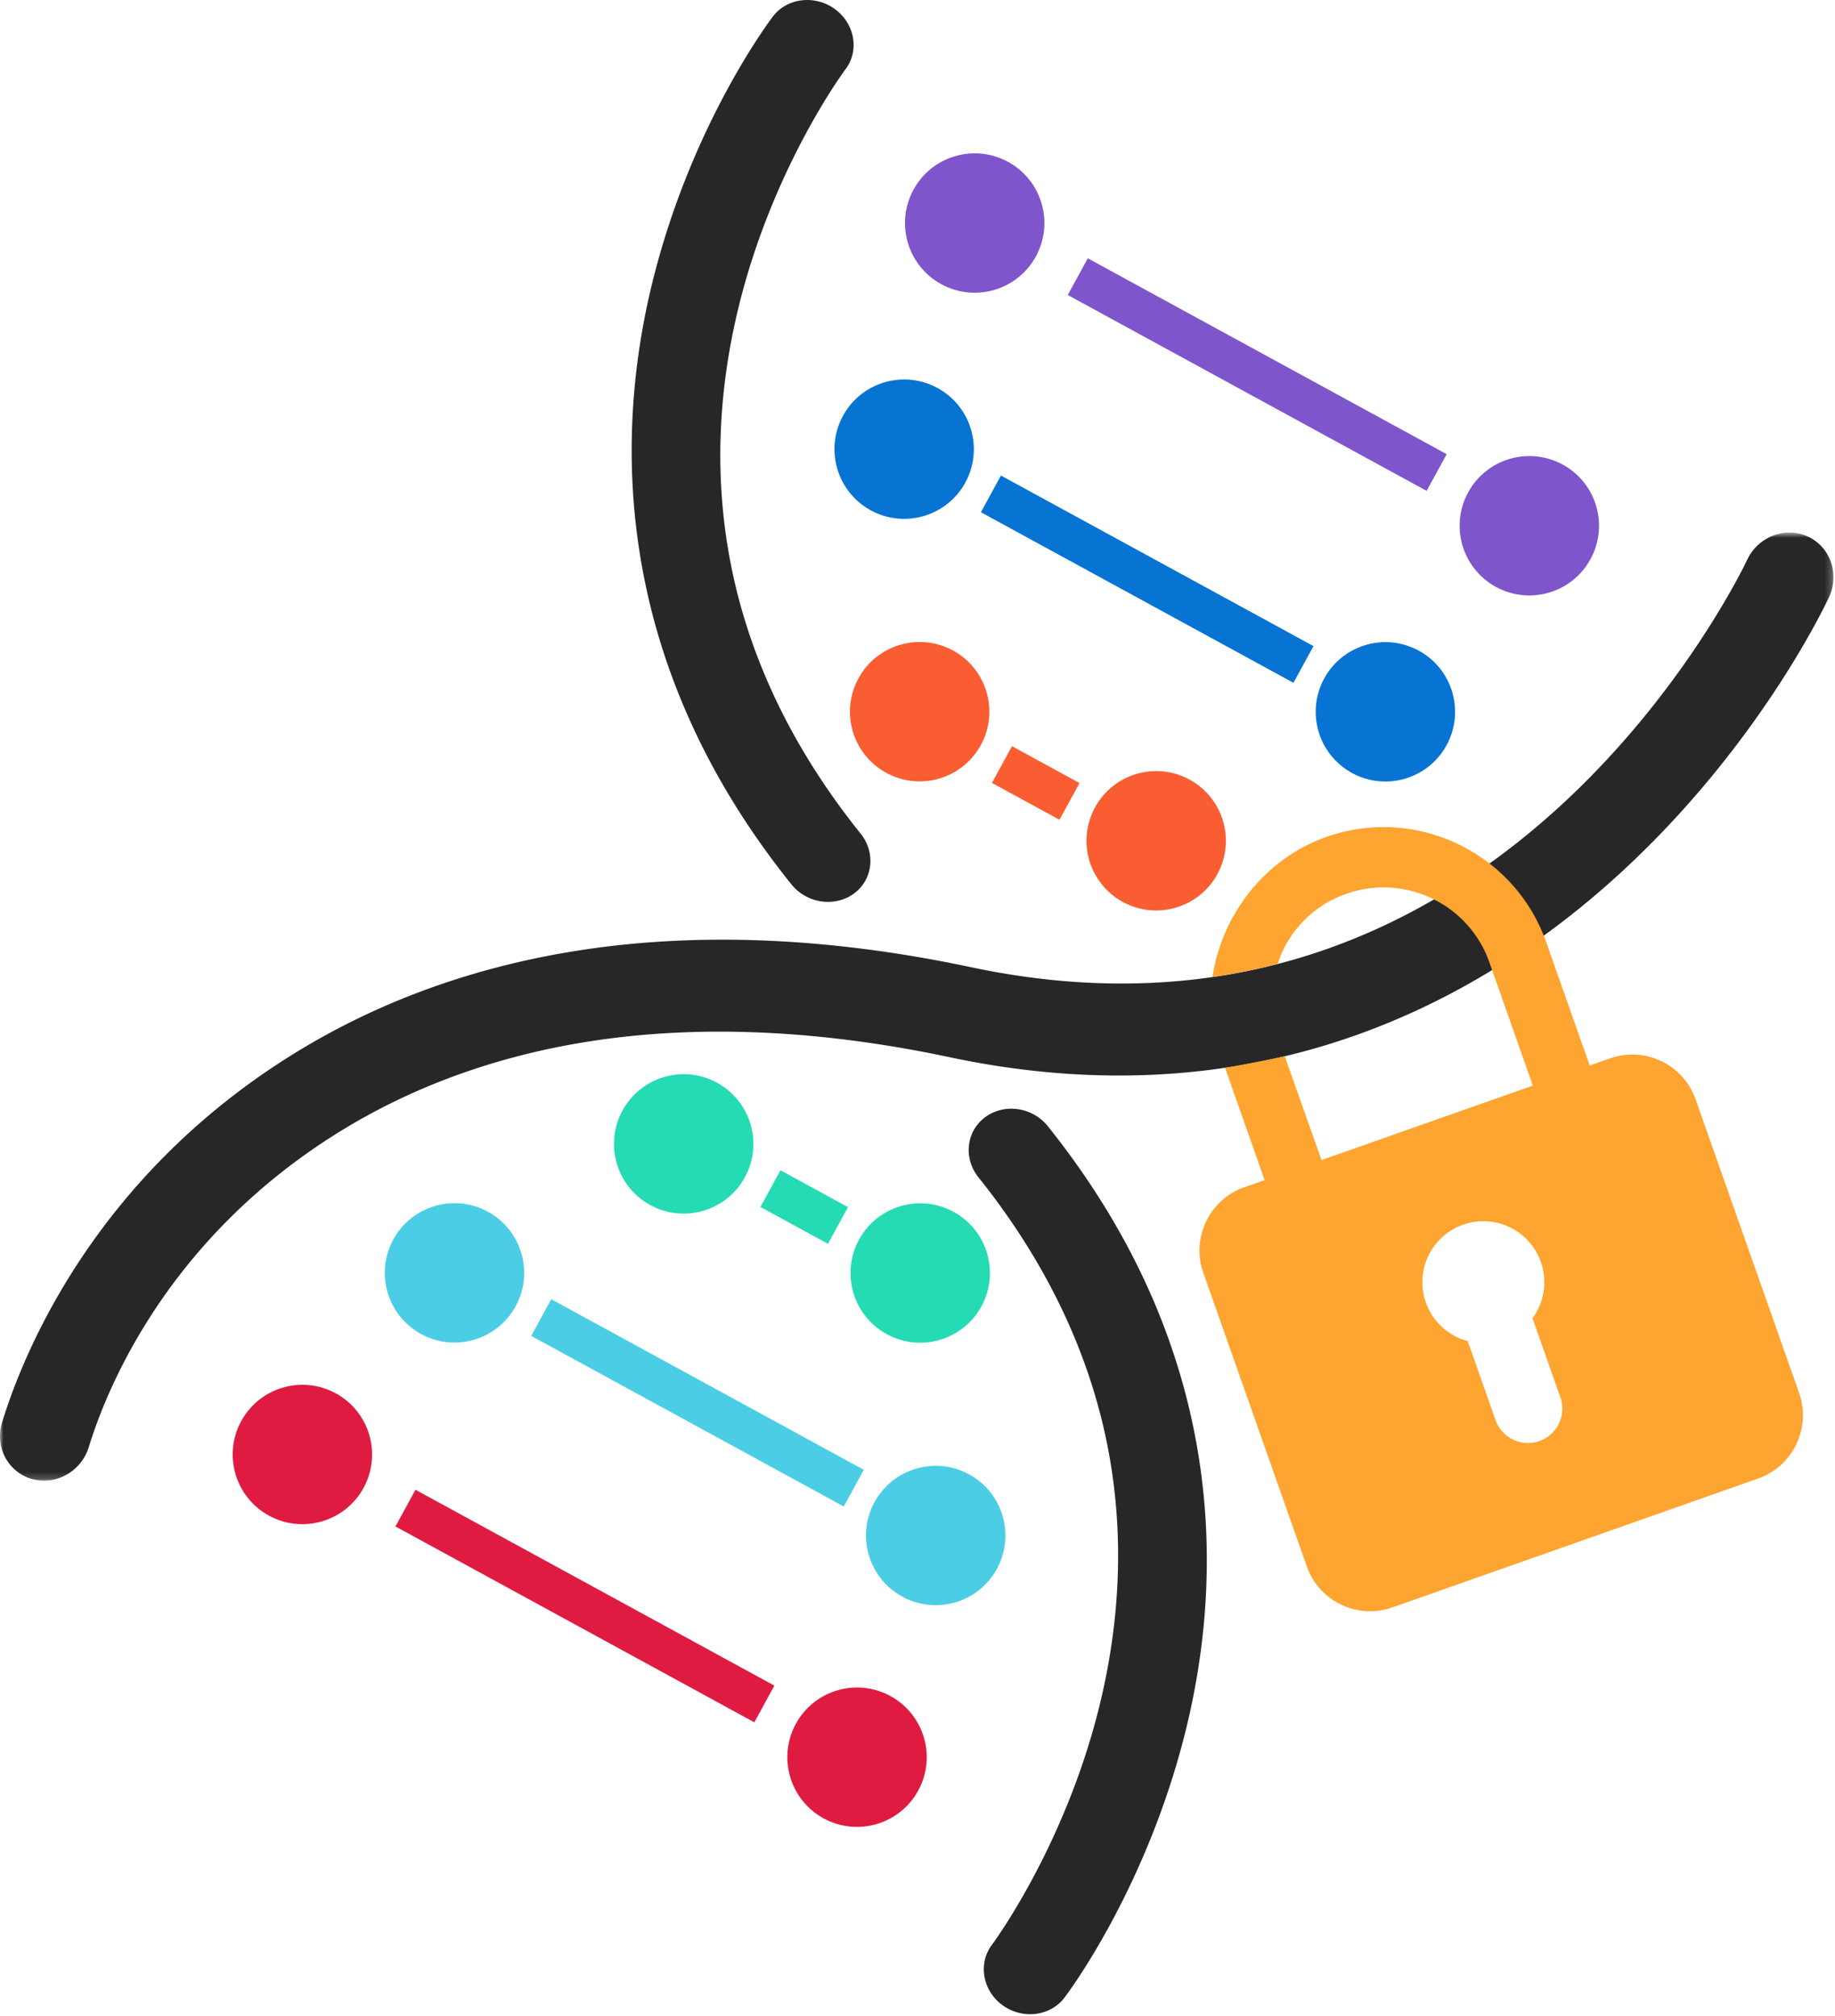 <svg xmlns="http://www.w3.org/2000/svg" xmlns:xlink="http://www.w3.org/1999/xlink" width="273" height="300" viewBox="0 0 273 300">
    <defs>
        <path id="a" d="M0 .732h272.772V141.81H0z"/>
    </defs>
    <g fill="none" fill-rule="evenodd">
        <g transform="translate(0 78.509)">
            <mask id="b" fill="#fff">
                <use xlink:href="#a"/>
            </mask>
            <path fill="#272727" d="M268.902 1.3c-3.367-1.505-7.402.084-8.99 3.537-.091.194-9.263 19.666-27.983 36.757-10.969 10.013-23.027 17.265-35.842 21.558-15.858 5.313-33.035 6.11-51.067 2.372l-.558-.116c-20.794-4.414-40.354-5.264-58.135-2.527-15.83 2.436-30.304 7.702-43.026 15.654C13.996 96.855 3.477 122.811.314 133.121c-.89 2.902.155 5.952 2.602 7.589a6.426 6.426 0 0 0 1.825.844c3.553 1.018 7.352-1.11 8.467-4.742 2.693-8.783 11.685-30.912 36.935-46.693 11.11-6.947 23.833-11.56 37.81-13.712 16.176-2.488 34.128-1.682 53.353 2.398 20.592 4.368 40.33 3.47 58.667-2.674 14.668-4.913 28.407-13.157 40.833-24.5 20.925-19.102 30.903-40.422 31.319-41.323 1.591-3.455.148-7.5-3.223-9.007" mask="url(#b)"/>
        </g>
        <path fill="#272727" d="M128.032 124.032c-10.376-12.921-16.96-26.876-19.567-41.475-2.091-11.716-1.66-23.93 1.285-36.304 5.039-21.169 15.916-35.784 16.021-35.924 1.018-1.338 1.42-3.004 1.134-4.69-.292-1.712-1.254-3.239-2.713-4.3-2.96-2.15-7.09-1.658-9.192 1.102-.503.659-12.383 16.42-18.087 40.175-5.316 22.136-6.016 55.54 20.819 88.961a6.96 6.96 0 0 0 2.256 1.842c2.268 1.168 5.012 1.005 6.989-.415a5.944 5.944 0 0 0 2.47-4.163c.208-1.706-.294-3.413-1.415-4.81M155.9 167.589a6.91 6.91 0 0 0-2.255-1.844c-2.267-1.17-5.014-1-6.997.431a6 6 0 0 0-2.483 4.185c-.211 1.713.29 3.426 1.408 4.825 10.359 12.952 16.922 26.95 19.501 41.603 2.068 11.76 1.61 24.025-1.364 36.456-5.088 21.264-16.01 35.963-16.115 36.103-1.02 1.345-1.426 3.019-1.143 4.712.29 1.719 1.247 3.25 2.707 4.311 2.96 2.154 7.095 1.65 9.203-1.125.505-.664 12.43-16.513 18.191-40.377 5.367-22.238 6.142-55.78-20.653-89.28"/>
        <path fill="#F95D31" d="M157.623 121.975l-10.048-5.484 2.982-5.461 10.045 5.484zM145.923 110.864c-2.744 5.026-9.043 6.876-14.07 4.132-5.026-2.743-6.876-9.042-4.133-14.068 2.744-5.027 9.043-6.877 14.07-4.134 5.026 2.744 6.876 9.043 4.133 14.07M181.113 130.073c-2.743 5.027-9.043 6.876-14.07 4.133-5.026-2.744-6.875-9.042-4.132-14.07 2.743-5.026 9.043-6.876 14.07-4.131 5.025 2.742 6.875 9.041 4.132 14.068"/>
        <path fill="#7F55CC" d="M154.11 38.156c-2.743 5.026-9.042 6.876-14.068 4.133-5.027-2.744-6.877-9.043-4.134-14.07 2.743-5.026 9.043-6.876 14.07-4.132 5.025 2.743 6.876 9.042 4.132 14.069M236.626 83.198c-2.743 5.027-9.042 6.877-14.068 4.134-5.027-2.744-6.877-9.043-4.134-14.07 2.743-5.026 9.043-6.876 14.07-4.133 5.025 2.744 6.876 9.043 4.132 14.07"/>
        <path fill="#0774D3" d="M143.618 71.804c-2.744 5.027-9.043 6.877-14.07 4.134-5.026-2.744-6.876-9.043-4.133-14.07 2.744-5.026 9.043-6.876 14.07-4.133 5.026 2.744 6.876 9.043 4.133 14.07M215.212 110.885c-2.743 5.027-9.043 6.878-14.068 4.134-5.027-2.744-6.877-9.043-4.134-14.07 2.743-5.026 9.043-6.876 14.07-4.132 5.025 2.743 6.876 9.042 4.132 14.068"/>
        <path fill="#24DBB4" d="M110.815 175.177c2.743-5.027.893-11.325-4.132-14.068-5.027-2.744-11.327-.894-14.07 4.132-2.742 5.027-.894 11.326 4.133 14.07 5.026 2.744 11.326.893 14.07-4.134M146.007 194.387c2.742-5.027.893-11.325-4.134-14.07-5.027-2.743-11.325-.893-14.07 4.134-2.743 5.027-.893 11.325 4.134 14.07 5.027 2.742 11.325.893 14.07-4.134"/>
        <path fill="#DF1B42" d="M54.089 221.39c2.742-5.028.893-11.326-4.133-14.069-5.026-2.744-11.326-.893-14.07 4.132-2.742 5.027-.894 11.326 4.133 14.07 5.027 2.744 11.327.893 14.07-4.134M136.605 266.432c2.743-5.027.893-11.325-4.133-14.068-5.026-2.744-11.326-.894-14.07 4.132-2.742 5.027-.894 11.326 4.133 14.07 5.027 2.743 11.327.893 14.07-4.134"/>
        <path fill="#4BCEE5" d="M76.716 194.365c2.743-5.027.893-11.326-4.132-14.069-5.027-2.744-11.327-.894-14.07 4.133-2.744 5.026-.894 11.325 4.132 14.07 5.027 2.742 11.327.892 14.07-4.134M148.311 233.446c2.743-5.027.893-11.325-4.133-14.07-5.027-2.742-11.326-.892-14.07 4.134-2.743 5.027-.893 11.326 4.134 14.068 5.026 2.745 11.325.895 14.07-4.132"/>
        <path fill="#7F55CC" d="M212.246 73.04l-53.393-29.146 2.98-5.46 53.393 29.145z"/>
        <path fill="#DF1B42" d="M112.223 256.273l-53.391-29.145 2.98-5.46 53.392 29.145z"/>
        <path fill="#4BCEE5" d="M125.533 224.162L79.03 198.778l2.982-5.46 46.499 25.384z"/>
        <path fill="#0774D3" d="M192.433 101.601l-46.5-25.382 2.981-5.46 46.5 25.382z"/>
        <path fill="#24DBB4" d="M123.178 185.076l-10.048-5.484 2.982-5.461 10.047 5.484z"/>
        <path fill="#FEA430" d="M229.018 214.426a5.11 5.11 0 0 1-6.516-3.119l-4.143-11.758a9.054 9.054 0 0 1-6.228-5.75 9.07 9.07 0 0 1 5.538-11.571 9.073 9.073 0 0 1 11.57 5.541 9.07 9.07 0 0 1-1.244 8.385l4.143 11.757a5.108 5.108 0 0 1-3.12 6.515m38.642-7.164l-15.397-43.681c-1.83-5.202-7.534-7.93-12.734-6.097l-3.022 1.065-6.47-18.357c-4.7-13.335-19.369-20.36-32.703-15.66-9.276 3.269-15.6 11.728-16.946 20.842 1.04-.186 4.057-.505 9.69-1.952 1.552-4.767 5.156-8.638 10.24-10.43 8.665-3.054 18.204 1.513 21.26 10.182l6.47 18.357-31.441 11.08-5.47-15.443c-1.136.266-7.93 1.605-8.883 1.714l5.89 16.713-3.021 1.064c-5.201 1.834-7.932 7.535-6.098 12.734l15.395 43.683c1.833 5.2 7.536 7.93 12.735 6.097l54.405-19.175c5.201-1.834 7.932-7.536 6.1-12.736"/>
    </g>
</svg>
